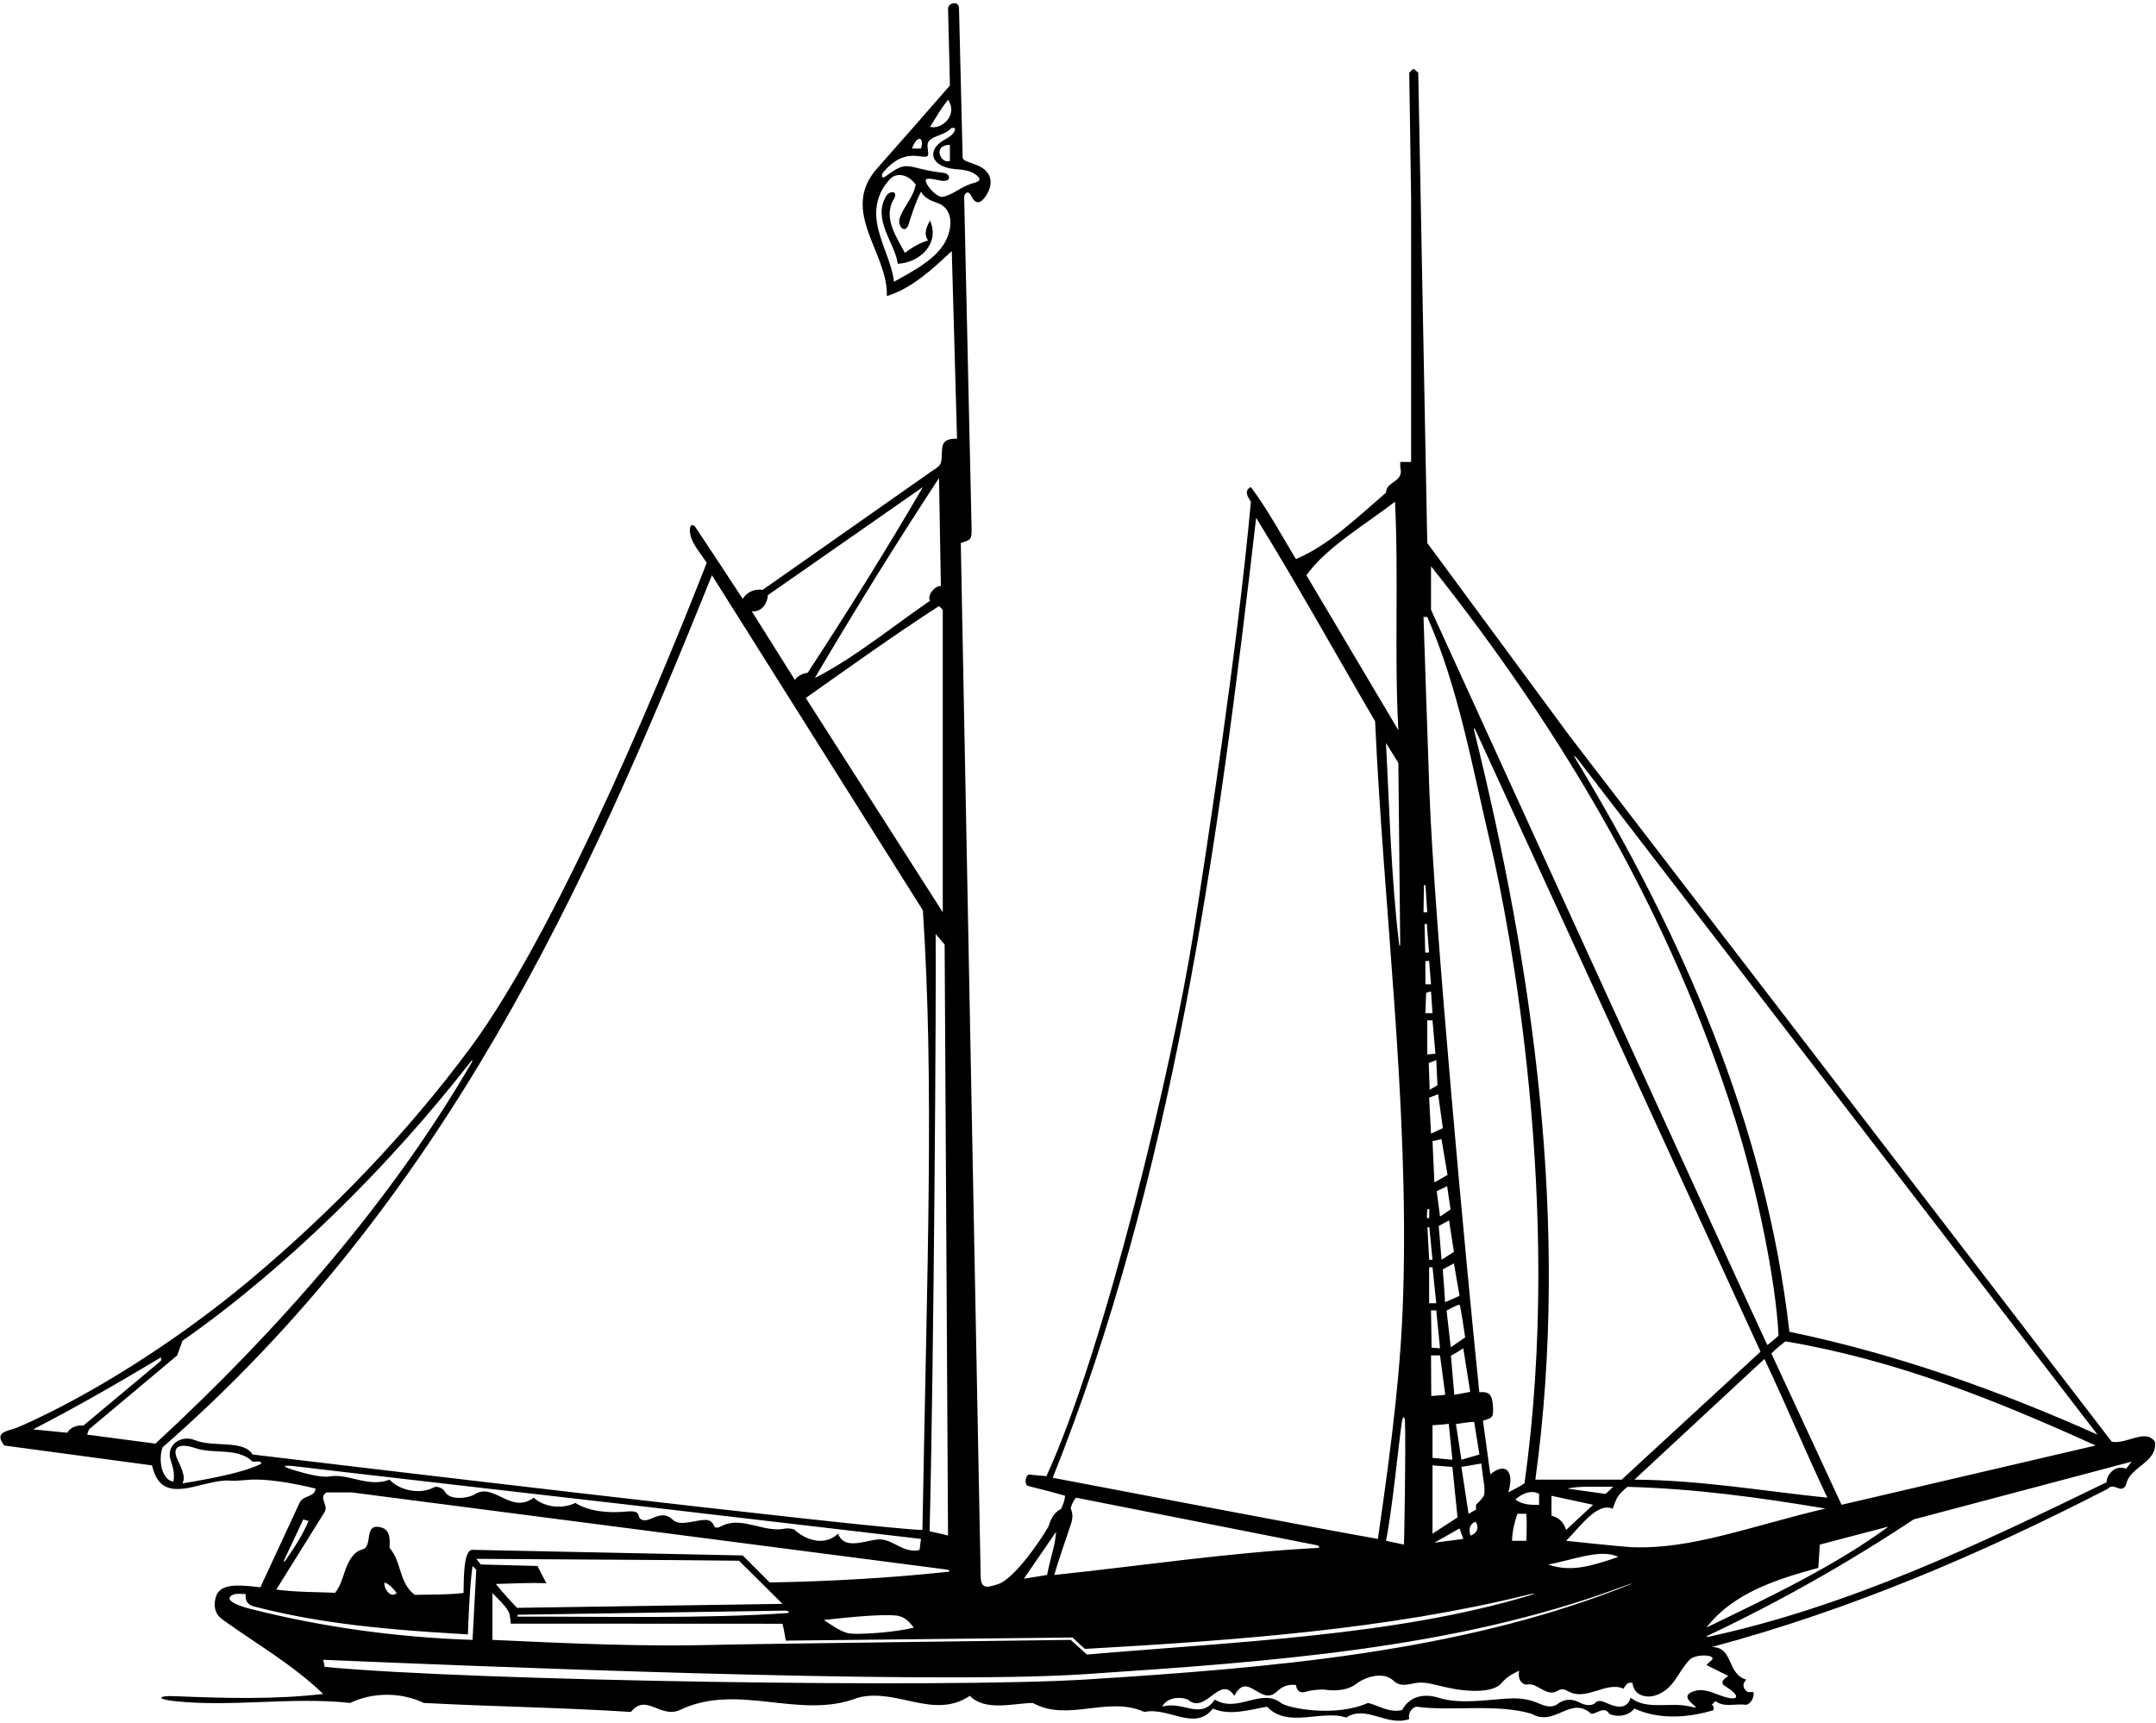 <?xml version="1.0" encoding="UTF-8"?>
<svg xmlns="http://www.w3.org/2000/svg" xmlns:xlink="http://www.w3.org/1999/xlink" width="563pt" height="450pt" viewBox="0 0 563 450" version="1.1">
<g id="surface1">
<path style=" stroke:none;fill-rule:nonzero;fill:rgb(0%,0%,0%);fill-opacity:1;" d="M 562.727 376.504 C 560.273 372.973 555.473 377.188 551.453 376.504 L 409.848 192.164 L 372.703 141.793 L 370.352 19 L 369.371 18.117 C 368.688 17.824 368.488 18.707 368 19 L 368.488 51.93 L 368.488 120.625 L 365.648 120.625 L 365.648 121.996 C 366.727 126.016 362.023 125.523 361.926 128.66 C 354.379 135.129 347.027 142.383 338.402 146.008 C 334.582 139.637 330.957 132.973 326.645 127.191 C 324.707 128.117 325.879 129.84 326.645 131.016 C 323.27 168.438 315.047 222.227 311.543 244.258 C 306.133 278.293 288.5 352.25 273.25 385.5 C 272.258 385.352 270.441 385.289 268.875 385.07 C 267.785 384.918 267.348 387.77 268.5 388.059 C 272.074 388.949 275.129 389.719 278.133 390.613 C 278.008 391.828 277.734 392.645 277.086 394.043 C 275.219 394.953 274.301 396.859 273.801 398.641 C 270.227 404.715 264.094 412.633 260.625 413.688 C 258.199 414.426 256.191 415.289 256.086 411.781 L 250.891 141.793 C 253.438 141 253.777 140.938 253.715 138.188 C 253.535 130.137 251.992 61.004 251.773 51.375 C 251.762 50.801 252.742 49.289 253.648 51.207 C 254.613 53.254 255.887 53.312 257.207 51.5 C 259.777 47.965 258.867 44.809 255.484 43.289 C 253.547 42.422 251.379 42.09 251.379 41.148 L 250.426 2.125 C 250.371 0.062 247.539 0.719 247.57 2.312 C 247.703 9.492 247.953 15.578 248.047 22.332 C 241.734 29.59 235.602 36.57 229.039 43.98 C 219.113 55.191 231.973 66.027 231.586 77.309 C 238.055 75.352 243.539 70.254 248.539 65.551 C 249.027 81.914 249.422 98.184 249.91 114.551 C 245.688 114.5 246.051 116.52 245.926 119.129 C 245.805 121.629 245.441 121.637 243.078 123.211 C 242.777 123.41 199.145 154.043 199.145 154.043 C 197.383 153.75 195.227 154.336 193.953 156.395 C 189.871 150.129 185.789 143.953 181.617 137.695 C 181.117 136.945 180.195 136.695 180.156 138.312 C 180.074 141.512 182.891 144.285 184.547 146.988 C 176.07 168.691 147.121 240.789 122.855 273.578 C 106.336 295.898 86.469 316.57 64.992 334.492 C 49.297 347.59 28.688 361.551 8.508 371.016 C 7.531 371.473 4.434 372.871 3.844 373.039 C 0.664 373.957 -1.141 374.445 1.09 377.48 L 39.703 382.676 C 41.105 388.793 44.594 389.359 49.176 388.559 C 51.711 388.117 57.031 386.422 59.812 386.637 C 62.438 386.84 64.43 386.312 67.312 386.379 C 74.031 386.535 82.43 388.754 82.43 388.754 C 82.035 391.203 79.195 390.32 78.215 392.477 L 68 414.5 C 66.207 414.324 63.816 413.996 61.668 414.066 C 58.562 414.164 56.883 415.109 56.328 417.164 C 55.809 419.098 55.875 421.34 58.121 422.949 C 66.941 429.273 76.48 434.73 84.391 442.359 C 71.957 443.844 58.383 443.48 45.578 442.941 C 41.297 442.762 40.762 443.691 45.227 444.195 C 60.426 445.91 76.023 443.047 91.445 444.711 C 97.324 441.867 104.773 441.867 110.652 444.711 C 129.273 445.691 146.324 445.887 164.75 447.062 C 168.766 442.062 172.395 448.824 177.488 446.574 C 192.777 439.223 208.75 449.316 224.039 443.34 C 234.133 440.691 243.836 449.219 253.242 442.848 C 257.262 446.965 264.512 444.809 269.707 444.711 C 278.82 449.805 289.402 442.75 298.812 447.062 C 305.281 445.691 311.945 452.258 316.746 446.18 C 321.156 448.141 326.352 446.473 330.859 445.691 C 336.348 451.473 345.164 446.375 351.535 448.531 C 356.73 445.102 362.219 450.98 368 448.926 C 367.609 447.453 368.59 445.984 369.863 445.691 C 379.074 446.965 390.836 444.809 399.949 447.551 C 406.023 451.082 410.141 442.652 415.531 447.551 C 417 447.551 418.961 445.395 420.234 447.551 C 422.289 448.531 425.23 448.141 426.801 446.18 C 433.172 449.121 440.91 448.629 447.477 446.574 C 447.477 446.18 447.574 445.395 446.988 445.199 L 447.969 444.219 C 450.121 445.984 453.262 444.809 456.004 445.199 C 457.473 444.809 458.16 442.848 457.867 441.867 L 456.395 441.867 C 455.023 440.988 454.926 439.711 456.004 438.633 C 450.809 437.066 452.77 430.109 446.988 430.109 C 483.246 420.406 517.352 405.805 550.477 388.754 C 552.043 386.988 553.906 390.32 555.18 387.773 C 556.062 382.871 563.41 382.09 562.727 376.504 Z M 411.875 198.125 L 547.73 374.641 C 522.742 363.469 495.398 353.57 467.273 347.789 C 461.035 293.266 439.031 243.887 411.449 198.18 C 410.812 197.125 410.973 197.094 411.875 198.125 Z M 395.734 391.594 C 397.008 390.32 399.754 388.852 401.906 390.125 L 401.906 392.965 C 400.145 393.066 397.398 392.965 395.734 391.594 Z M 398.574 402.375 L 394.852 402.375 C 394.891 399.566 395.539 397.574 396.223 395.32 L 398.574 395.32 C 398.75 397.375 398.648 400.371 398.574 402.375 Z M 400.93 386.402 C 410.121 319.43 400.105 252.27 385.035 191.145 C 384.727 189.879 384.926 189.844 385.43 190.941 L 459.727 352.98 L 423.469 386.402 Z M 460.75 354.875 C 466.531 367.164 471.234 378.508 477.172 391.105 C 461.395 389.535 444.242 386.5 426.801 386.402 Z M 409.355 388.754 C 412.297 387.969 417.43 388.348 421.25 388.25 C 420.652 388.863 420.105 389.363 419.254 390.125 Z M 416.02 392.965 L 408.965 399.531 C 408.375 397.75 407.395 396.398 405.141 395.809 L 405.141 390.613 Z M 422.586 406.59 C 416.125 408.75 410.375 410.75 404.262 408.547 C 410.238 407.57 418 404.25 422.586 406.59 Z M 408.965 402.375 C 412.949 398.324 417.125 392.25 421.125 394 C 422.105 391.258 422.371 390.363 425 388.277 C 443.031 388.77 459.559 391.09 476.684 393.945 C 457.348 398.488 441.543 404.746 425.992 404.023 C 423.172 403.891 408.965 402.375 408.965 402.375 Z M 474.82 409.43 L 475.211 403.355 L 493.145 398.652 C 479.328 408.844 461.883 417.172 445.617 425.012 C 452.77 415.801 464.234 412.371 474.82 409.43 Z M 480.895 392.965 L 462.57 353.473 C 463.875 352.125 465.125 351.125 466.246 350.281 C 495.254 355.184 521.074 365.625 547.242 377.48 Z M 373.684 147.867 C 409.047 192.289 436.59 239.965 453.082 292.266 C 458.758 310.258 463.785 334.676 464.434 348.77 C 463.895 349.344 462.402 350.594 461.5 351.25 C 446.332 318.555 373.684 159.238 373.684 159.238 Z M 372.703 161.102 C 380.844 179.555 384.41 200.109 389.148 220.117 C 394.16 241.301 408.316 314.863 398.086 387.379 C 396.715 388.262 395.688 388.75 393.871 389.73 C 395.562 384 393.031 381.758 389.168 385.027 L 387.25 371 C 389.641 370.254 390.145 370.395 389.809 366.738 C 389.562 364.055 388.754 363.371 386.297 363.566 C 382.867 330.48 374.566 241.277 373.273 207.004 C 373.031 200.582 372.062 171.199 371.723 161.102 Z M 385.445 392.965 L 385.426 394.223 L 383.484 395.32 L 381.621 383.07 L 386.816 382.188 L 387.277 385.867 C 387.277 385.867 388.031 389.781 387.395 390.758 C 386.754 391.73 385.445 392.965 385.445 392.965 Z M 383.973 401.004 C 383.625 399.625 383.512 398.148 385.277 397.367 C 386.355 398.738 385.75 400.5 383.973 401.004 Z M 372.164 248.75 L 372 241.336 L 372.586 241.25 L 373.164 248.75 Z M 373.195 250.965 L 373.684 257.039 L 372.215 257.039 L 372.215 250.965 Z M 372.414 259.25 L 373.684 258.902 L 374.074 264.586 L 372.215 264.586 Z M 379.762 364.254 L 378.879 353.996 C 379.129 353.996 382.113 352.102 382.113 352.102 L 383.918 363.477 Z M 384.953 371.309 C 385.445 374.152 385.836 376.992 386.324 379.836 C 385.438 380.062 383.375 380.719 381.621 381.207 L 380.188 371.875 C 381.895 371.684 383.062 371.363 384.953 371.309 Z M 379.27 381.207 L 374.074 380.715 L 374.074 372.188 C 375.125 372.125 377.188 372 378.312 371.812 Z M 378.836 351.832 L 377.75 342.25 C 377.75 342.25 380.848 340.516 381.133 340.734 C 381.414 340.953 382.602 349.258 382.602 349.258 Z M 377.316 339.98 C 377.402 339.73 376.75 331.5 376.75 331.5 L 379.664 329.918 L 381.133 338.383 C 381.133 338.383 377.234 340.23 377.316 339.98 Z M 376.43 328.973 L 375.703 320.152 L 378.387 318.684 L 379.664 326.918 Z M 376.035 352.102 L 373.836 351.918 L 373.684 342.203 L 375.055 342.203 Z M 376.035 317.703 L 375.18 311.059 L 377.898 309.766 L 378.781 315.84 Z M 374.566 308.785 L 374.074 298.004 C 374.074 298.004 376.414 297.418 376.43 297.516 C 376.438 297.613 378 306.836 378 306.836 Z M 373.684 296.047 L 373.195 286.637 L 375.547 285.754 L 376.777 294.598 Z M 373.336 284.586 L 373.086 277.586 L 375.055 276.836 L 375.367 283.41 Z M 372.703 275.367 L 372.703 266.449 L 374.074 266.449 L 374.836 275.168 Z M 372.703 315.84 L 373.25 315.668 L 373.195 318.191 L 372.586 318 Z M 373.242 320.48 L 374.074 328.973 L 373.195 328.973 L 372.75 320.5 Z M 373.195 330.934 L 374.074 330.934 L 375.055 340.34 L 373.195 340.34 Z M 376.035 353.961 L 377.406 364.254 C 375.812 364.438 374.816 364.457 373.75 364.562 L 373.684 353.961 Z M 374.074 382.676 L 379.27 383.07 L 380.605 396.262 L 374.074 400.512 Z M 381.133 399.141 L 382.113 401.883 L 374.566 402.863 Z M 371.836 231.168 L 372.242 231.145 L 372.703 238.227 L 371.723 238.227 Z M 366.875 371.125 C 367.164 378.676 366.629 403.355 366.629 403.355 L 361.926 402.375 C 363.668 393.656 365.18 377.227 366.09 371.227 C 366.305 369.809 366.824 369.75 366.875 371.125 Z M 364.277 131.016 C 365.258 150.613 364.078 171.094 365.156 190.695 L 341.148 150.223 C 346.344 142.871 357 136.688 364.277 131.016 Z M 365.637 246.375 C 365.645 247.188 365.445 247.266 365.344 246.426 C 363.27 229.312 362.859 211.594 361.926 194.027 L 365.156 199.223 Z M 274.898 385.91 C 306.062 308 318.02 221.957 328.016 135.227 C 338.602 152.379 348.695 170.605 359.082 188.344 C 361.336 237.797 367.949 288.051 366.414 338.125 C 365.832 357.137 363.711 374.961 359.812 401.875 C 347.719 399.82 274.898 385.91 274.898 385.91 Z M 279.605 398.16 C 280.125 396.625 280.25 395.375 279.582 393.895 C 279.816 392.938 280.262 392.031 280.977 391.105 L 343.621 403.477 C 344.613 403.676 344.859 404.199 343.875 404.25 C 320.953 405.422 297.75 408.945 275.293 411.293 C 276.75 406.375 278 403 279.605 398.16 Z M 275.781 400.023 C 275.625 403.25 274.273 406.926 273.43 411.293 L 267.355 412.273 Z M 247.559 26.055 C 250.25 29.875 246 34 242.855 33.113 C 244.422 30.762 245.398 28.766 247.559 26.055 Z M 240.504 38.797 L 238.148 38.797 C 239.375 35.25 241.434 35.562 240.504 38.797 Z M 245.09 65.594 C 241.988 69.035 237.34 71.379 233.445 73.586 C 232.941 68.859 230.008 63.613 229.07 58.609 C 227.875 52.215 230.934 48.234 232.539 46.645 C 234.07 45.129 237.012 45.328 239.129 48.203 C 238.434 51.695 236.074 53.773 234.98 56.82 C 234.188 59.023 236.426 61.383 237.293 58.492 C 237.734 57.023 239.078 52.758 240.504 50.066 C 241.512 51.895 243.348 52.469 245.012 53.094 C 249.434 54.746 249.027 61.223 245.09 65.594 Z M 246.109 51.41 C 244.406 51.684 240.473 46.938 242.152 46.703 C 243.438 46.523 245.039 47.199 246.332 47.242 C 248.492 47.316 248.156 45.355 246.371 45.145 C 236.426 43.969 237.426 41.473 231.367 45.988 C 229.969 47.031 230.273 45.434 230.52 45.141 C 234.012 40.969 236.973 40.328 240.383 40.836 C 242.824 41.195 242.422 40.551 242.262 38.875 C 242.141 37.617 241.906 36.555 244.863 35.469 C 246.16 34.992 247.441 34.461 248.367 33.496 C 248.613 33.238 249.508 33.422 249.43 33.762 C 249.156 34.992 247.93 35.777 246.629 36.504 C 241.742 39.23 243.133 43.574 249.301 44.148 C 251.34 44.336 253.414 44.441 254.984 45.742 C 256.695 47.16 255.297 47.504 253.703 47.961 C 250.973 48.75 248.684 50.996 246.109 51.41 Z M 248.047 37.816 L 248.047 42.031 C 245.68 42.941 243.375 37.875 248.047 37.816 Z M 280.062 427.625 C 281 428.438 282.062 429.562 283.328 430.598 C 323.094 428.348 362.5 425.469 399.312 416.379 C 400.969 415.969 401.086 416.141 399.48 416.621 C 364.324 427.203 323.086 428.695 283.816 432.07 L 279.605 428.246 C 279.605 428.246 195.574 429.305 187.438 429.531 C 168.387 430.066 148.902 429.191 128.586 428.246 L 128.586 415.996 C 129.91 417.465 132.059 419.266 132.93 421.152 C 133.219 421.777 133.375 424 133.375 424 L 204.34 424.031 C 204.688 425.375 205.188 428.438 205.188 428.438 Z M 135 419.875 C 133.438 418.188 131.652 416.336 129.469 413.645 C 133.812 413.5 138.426 413.301 142.688 413.438 C 141.812 411.875 141.031 410.312 140.348 408.941 L 125.562 408.555 L 124.371 407.078 C 146.438 407.25 170.188 407.312 192.973 407.57 L 204.34 418.84 Z M 205.098 420.605 C 206.062 420.641 206.32 421.188 205.562 421.242 C 184.219 422.754 157.938 422.125 135.152 422.172 L 135.152 421.68 Z M 215.121 423.051 C 220.387 422.469 230.375 421.375 234.438 421.938 C 236.574 422.398 237.375 423.562 238.641 425.012 C 234.5 426.234 223.211 427.082 221.188 426.438 C 218.824 425.684 217.125 424.312 215.121 423.051 Z M 247.559 401.004 C 246 400.535 244.188 400.25 242.75 399.875 C 243.906 353.594 244.5 256.25 244.324 243.91 L 246.676 246.652 Z M 246.188 159.238 L 246.188 238.227 L 210.414 182.266 C 221.625 174.375 232.875 166.25 245.207 158.258 Z M 245.207 124.84 L 245.695 153.062 C 244.324 152.77 242 155.375 242.855 156.887 C 233.176 163.52 223.047 171.84 212.77 177.074 C 223.156 159.434 233.938 141.988 245.207 124.84 Z M 200.52 155.414 L 240.992 127.191 C 231.488 143.559 221.395 159.629 210.906 175.699 C 209.633 175.801 208.125 176.625 207.574 177.562 L 196.305 159.629 C 198.852 159.922 200.375 157.625 200.52 155.414 Z M 17.555 374.152 L 8.637 373.27 C 19.906 367.484 31.125 361 42.055 354.453 L 42.055 355.336 L 21.77 372.289 C 20.59 372.094 18.535 372.484 17.555 374.152 Z M 22.746 374.641 L 23.238 373.27 L 46.266 353.961 L 47.641 350.141 C 75.098 330.91 101.898 304.211 122.852 277.332 C 123.363 276.676 123.57 276.766 123.168 277.465 C 102.266 313.52 72.98 347.094 40.582 376.992 Z M 45.289 386.891 C 42.25 386.598 41.27 381.207 42.445 377.973 C 116.141 313.586 152.891 232.246 185.914 150.223 L 240.992 237.734 C 243.938 282.75 242.164 328.168 240.875 399.531 C 230.23 399.504 71.172 380.473 65.965 379.836 C 63.688 375.938 55.672 378.02 51.004 376.117 C 47.051 374.508 43.387 377.547 44.52 381.16 C 45.09 382.98 45.703 384.738 45.289 386.891 Z M 47.641 387.379 C 48.656 385.445 47.094 382.938 46.25 380.93 C 44.855 377.598 47.09 376.836 51.086 378.184 C 55.922 379.82 62.09 377.91 65.965 381.695 C 66.848 381.793 67.926 381.305 68.316 382.188 C 62.828 385.125 48.523 387.184 47.641 387.379 Z M 77.004 383.992 C 73.551 382.949 73.164 382.402 78 383.02 C 82.98 383.656 156.027 392.027 170.355 393.668 C 171.922 393.848 240.5 401.875 240.5 401.875 L 240.125 404.75 C 237.969 405.387 235.629 404.285 233.777 403.293 C 229.797 401.156 228.738 402.184 224.844 402.82 C 222.465 403.207 219.918 403.332 218.844 400.512 C 214.859 404.242 209.602 401.582 207.527 399.508 C 207.23 399.215 205.637 399.051 205.105 399.168 C 199.715 400.363 194.238 396.152 189.086 398.227 C 188.043 398.645 186.906 399.508 186.43 398.406 C 185.477 396.195 183.527 396.941 180.086 397.512 C 178.371 397.797 176.754 397.898 175.613 396.82 C 174.16 395.453 172.773 395.352 170.191 396.527 C 168.578 397.262 167.117 397.293 166.746 395.719 C 166.539 394.82 165.824 394.516 163.363 394.746 C 159.062 395.148 153.859 394.777 150.246 392.477 C 146.914 394.145 142.109 393.652 139.367 391.105 C 136.297 393.418 133.609 392.25 131.051 391.02 C 128.645 389.863 126.348 388.66 123.941 390.246 C 122.59 391.137 117.555 392.07 116.129 389.496 C 115.566 388.48 113.961 388.035 113.273 388.418 C 109.898 390.312 104.371 389.332 101.734 386.402 C 96.156 388.559 90.992 384.691 86.09 385.559 C 84.051 385.918 80.043 384.914 77.004 383.992 Z M 74.211 407.391 L 79.195 396.789 L 80.566 397.18 C 79.281 400.441 76.566 404.645 74.492 407.57 C 74.195 407.984 74.02 407.828 74.211 407.391 Z M 84.781 394.828 C 85.875 393 83.016 391.105 85.27 389.73 L 91.836 389.73 L 247.559 409.922 L 248.047 410.41 C 232.664 412.078 216.98 412.957 201.008 413.254 L 193.953 406.195 L 123.395 404.727 C 121 404.688 121.141 412.078 121.039 415.996 C 117.066 416.484 112.613 416.387 108.301 416.484 C 104.086 413.254 104.969 407.961 101.734 404.234 C 101.879 401.336 101.773 399.18 98.945 398.754 C 94.965 398.152 97.504 403.918 94.555 404.652 C 92.785 405.09 91.316 406.836 90.234 409.824 C 89.469 411.957 88.938 414.195 87.5 415.938 C 82.895 415.742 77.5 415.812 72.141 415.113 Z M 103.598 415.996 C 102.129 417.465 100.266 415.113 100.363 413.254 C 101.637 413.645 102.5 414.625 103.598 415.996 Z M 65.195 420.098 C 61.266 419.098 58.648 417.676 60.598 416.574 C 61.48 416.074 62.973 416.176 64.188 416.312 C 63.898 418.234 64.902 419.16 66.457 419.555 C 80.633 423.156 94.699 425.277 122.188 426.812 C 122.188 426.812 122.562 414.5 123.395 408.941 L 124.371 409.922 L 123.395 428.246 C 103.211 427.574 83.777 424.828 65.195 420.098 Z M 283.562 438.59 C 247.473 440.855 124.066 439.02 84.781 435.301 C 84.668 434.664 84.562 434 84.391 433.441 C 120.215 434.949 240.891 440.031 283.312 437.195 C 331.219 434 379.805 430.555 422.824 414.656 C 427.184 413.047 427.23 413.18 422.906 414.855 C 380.082 431.465 332.004 435.551 283.562 438.59 Z M 446.867 433.613 C 446.41 433.984 446.016 434.414 445.617 434.812 L 451.301 437.656 C 448.887 439.262 449.844 439.934 450.727 440.48 C 454.695 442.945 454.117 444.488 449.469 442.84 C 447.227 442.043 444.973 440.914 442.699 441.547 C 439.652 442.398 440.613 443.742 441.664 444.711 C 442.711 445.68 443.844 446.273 441.145 445.613 C 436.262 444.426 429.859 446.676 425.82 443.34 C 424.773 446.777 421.578 445.641 419.797 444.852 C 418.367 444.223 417.398 443.852 416.566 444.691 C 415.602 445.672 413.727 445.23 412.688 444.711 C 410.301 443.367 408.316 443.797 406.73 444.992 C 405.27 446.094 403.512 445.566 401.883 444.859 C 396.887 442.688 393.332 443.711 386.117 444.16 C 382.469 444.387 378.879 444.383 375.574 443.332 C 372.836 442.465 368.438 442.301 366.137 446.574 C 362.609 447.355 360.16 445.395 357.219 444.711 C 348.609 448.551 336.242 446.059 334.535 444.727 C 329.34 440.668 323.117 447.504 317.234 443.828 C 313.512 449.316 308.809 444.023 303.516 445.691 C 304.594 443.34 307.926 442.945 310.18 443.828 C 314.883 447.945 318.512 437.066 322.332 442.848 C 325.781 436.145 329.133 445.723 333.398 441.773 C 334.484 440.773 335.805 439.746 338.402 440.008 C 338.801 442.273 340.113 442.113 341.531 441.656 C 342.41 441.367 345.047 441.117 345.867 441.238 C 348.684 441.645 351.824 441.469 354.078 439.773 C 356.742 437.77 361.328 436.426 363.969 438.969 C 365.324 440.281 367.051 440.059 368.809 439.676 C 371.555 439.078 372.738 439.473 377.27 440.547 C 382.91 441.883 389.977 442.246 392.199 439.434 C 393.387 437.93 395.184 437.008 396.715 436.281 C 396.191 438.508 397.488 440.176 399 439.875 C 401.422 439.391 403.871 443.336 406.816 441.508 C 407.59 441.023 408.379 441.012 409.414 441.617 C 414.16 444.402 419.422 438.941 423.957 440.988 C 424.562 439.938 425.133 439.125 426.309 439.516 C 426.727 443.977 433.289 444.719 437.402 438.707 C 438.637 436.91 439.785 434.93 441.16 433.477 C 442.84 431.699 448.684 432.145 446.867 433.613 Z M 555.18 383.559 C 552.238 382.285 549.938 385.438 550.125 387.062 C 516.766 403.309 482.875 419.488 446.125 427.438 C 445.629 427.547 445.492 427.352 445.922 427.152 C 464.473 418.375 482.371 408.281 499.711 396.789 L 556.648 381.695 C 556 382.5 555.668 382.969 555.18 383.559 "/>
<path style=" stroke:none;fill-rule:nonzero;fill:rgb(0%,0%,0%);fill-opacity:1;" d="M 242.363 62.805 C 240.211 63.395 238.375 64.5 236.289 66.039 C 234.328 62.219 230.461 56.957 233.363 52.066 C 234.734 49.762 232.324 49.699 231.414 51.199 C 227.703 57.332 233.758 63.523 234.426 68.883 C 240.281 68.602 245.5 63.488 242.855 57.613 C 242 59.125 241.09 61.043 242.363 62.805 "/>
</g>
</svg>
